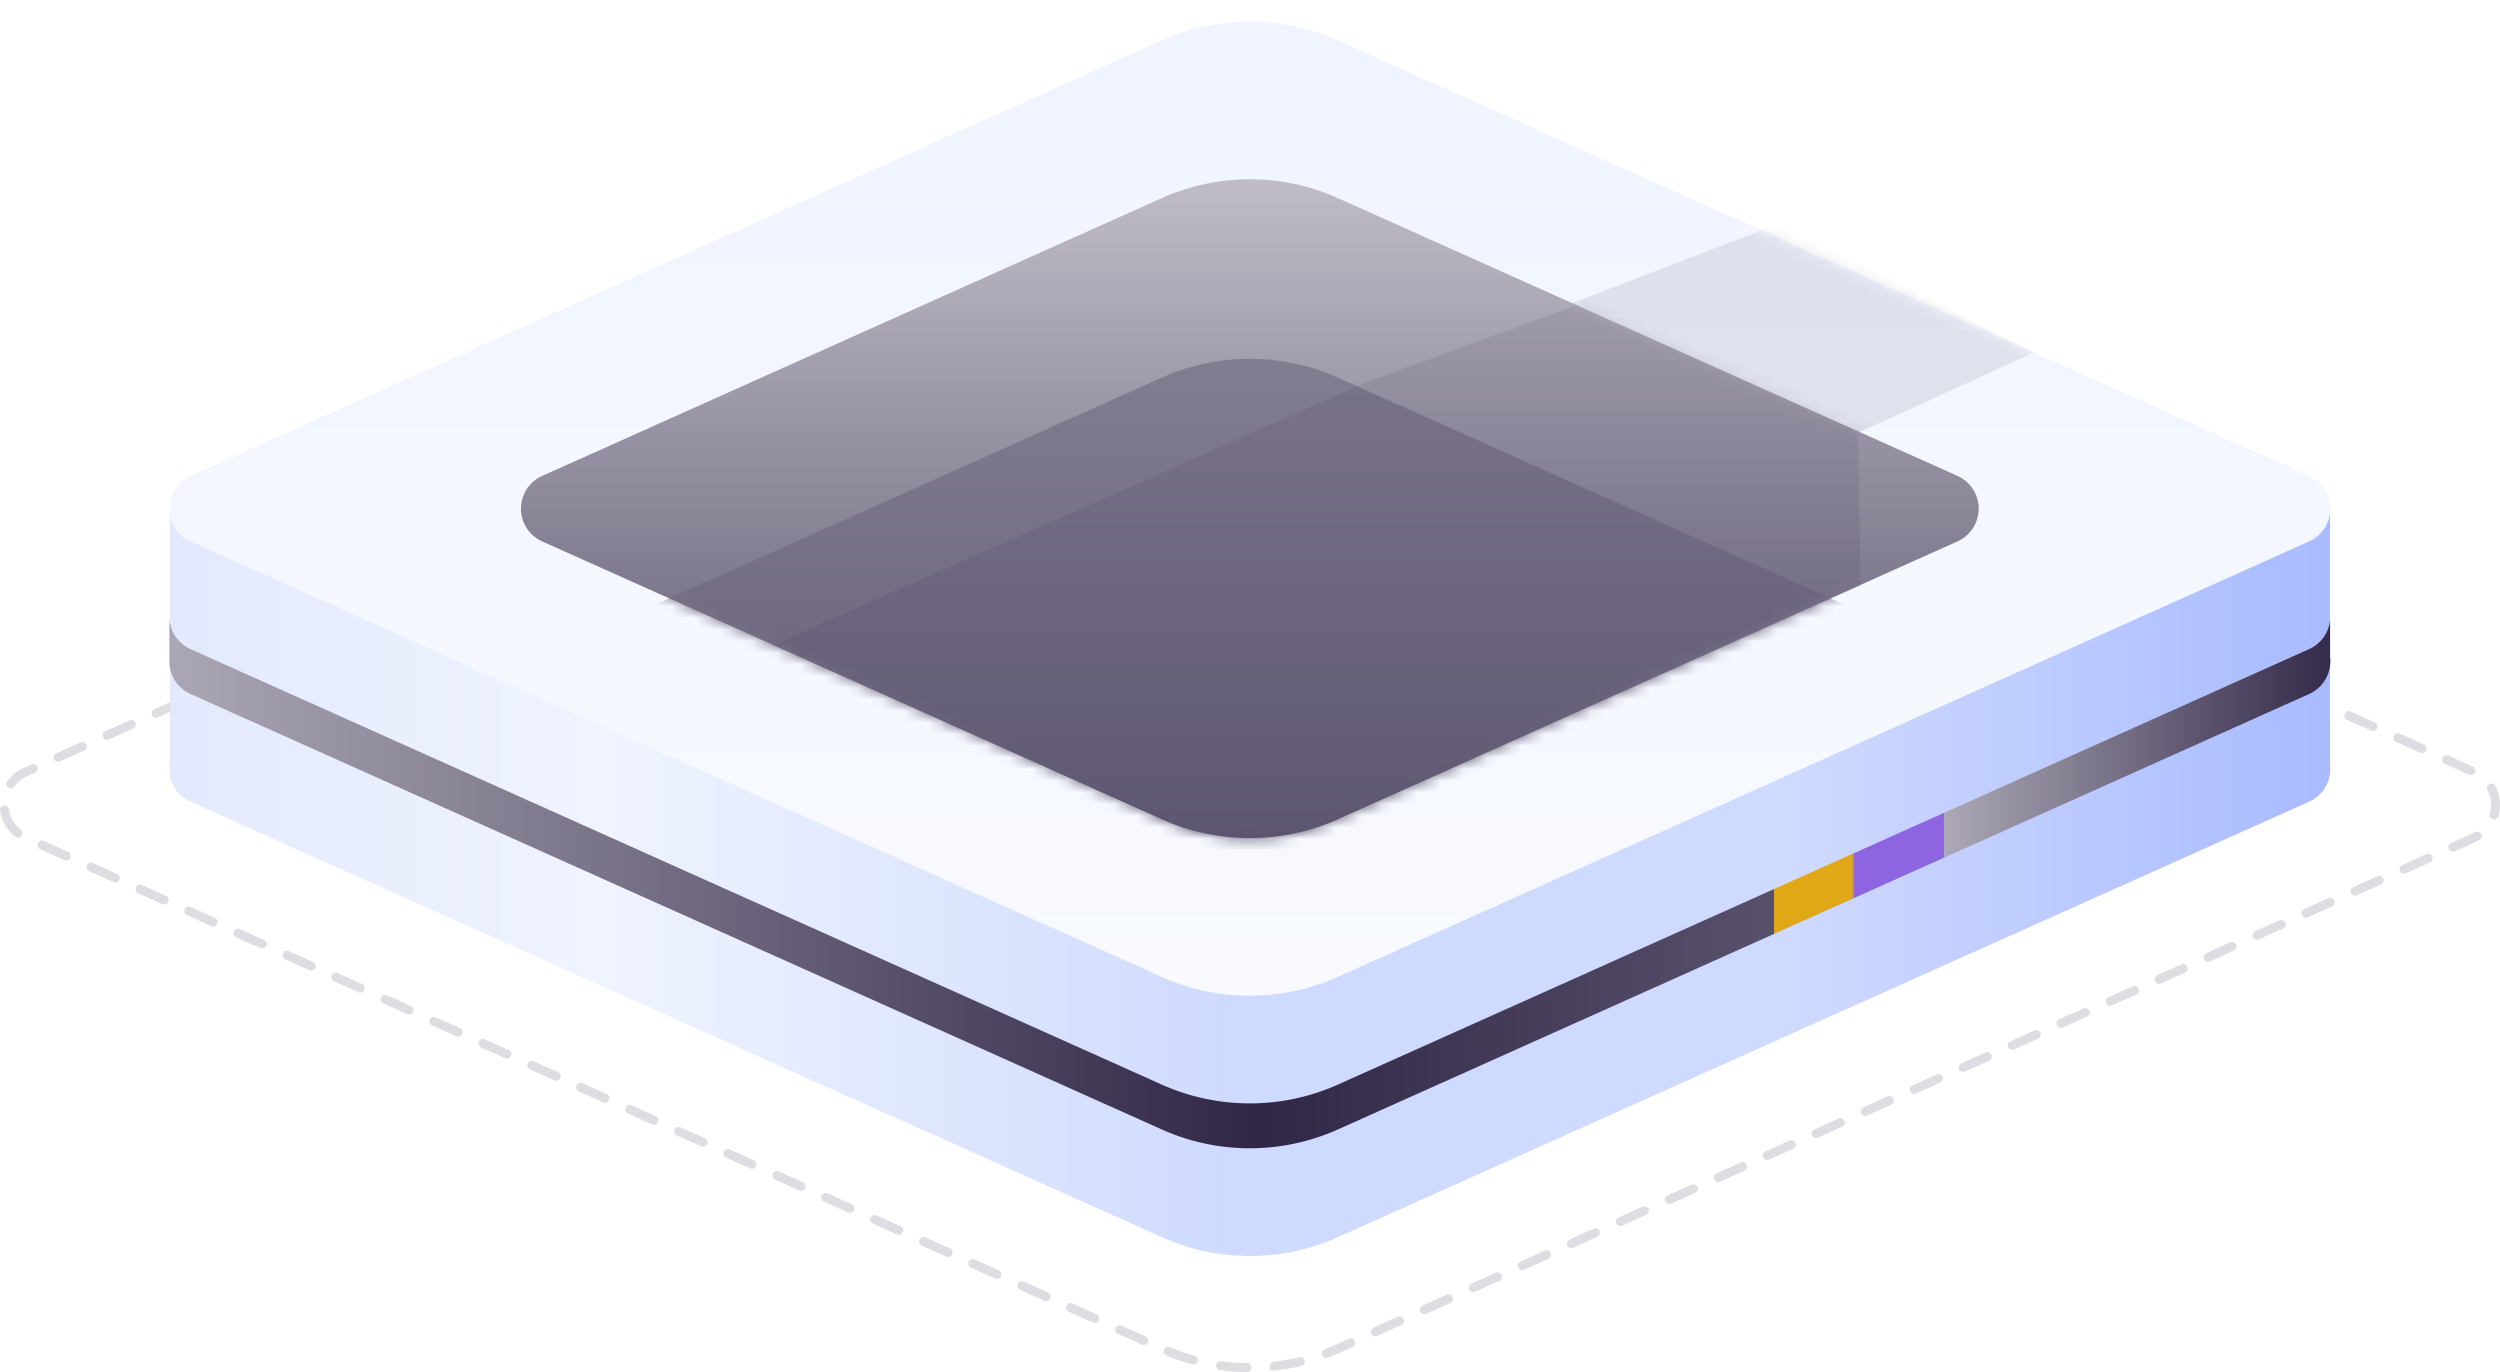 <svg width="215" height="118" viewBox="0 0 215 118" xmlns="http://www.w3.org/2000/svg" xmlns:xlink="http://www.w3.org/1999/xlink"><defs><linearGradient x1="100%" y1="50%" x2="0%" y2="50%" id="a"><stop stop-color="#A8BAFF" offset="0%"/><stop stop-color="#CFDAFF" offset="25.223%"/><stop stop-color="#CEDAFE" offset="50.09%"/><stop stop-color="#F0F4FF" offset="79.61%"/><stop stop-color="#E3E9FD" offset="100%"/></linearGradient><linearGradient x1="100%" y1="50%" x2="0%" y2="50%" id="b"><stop stop-color="#302647" offset="0%"/><stop stop-color="#ACA8B5" offset="18.224%"/><stop stop-color="#8D65E1" offset="18.25%"/><stop stop-color="#8D65E1" offset="22.314%"/><stop stop-color="#E0A716" offset="22.414%"/><stop stop-color="#E0A716" offset="25.993%"/><stop stop-color="#59516C" offset="26.007%"/><stop stop-color="#302647" offset="49.649%"/><stop stop-color="#ACA8B5" offset="100%"/></linearGradient><linearGradient x1="50%" y1="0%" x2="50%" y2="100%" id="d"><stop stop-color="#F0F4FF" offset="0%"/><stop stop-color="#F8FAFF" offset="100%"/></linearGradient><path d="M99.906 3.398l-83.52 37.448a3.087 3.087 0 0 0 0 5.634l83.52 37.447a18.525 18.525 0 0 0 15.158 0l83.52-37.447a3.087 3.087 0 0 0 0-5.634l-83.52-37.448a18.525 18.525 0 0 0-15.158 0z" id="c"/><filter x="-1.1%" y="-2.1%" width="102.1%" height="101.1%" filterUnits="objectBoundingBox" id="e"><feGaussianBlur stdDeviation=".386" in="SourceGraphic"/></filter><linearGradient x1="50%" y1="0%" x2="50%" y2="98.831%" id="h"><stop stop-color="#C0BDC7" offset="0%"/><stop stop-color="#59516C" offset="100%"/></linearGradient><path d="M59.559 3.398L6.283 27.285a3.087 3.087 0 0 0 0 5.635L59.56 56.807a18.525 18.525 0 0 0 15.157 0l53.276-23.887a3.087 3.087 0 0 0 0-5.635L74.716 3.398a18.525 18.525 0 0 0-15.157 0z" id="g"/><linearGradient x1="50%" y1="0%" x2="50%" y2="98.831%" id="i"><stop stop-color="#837D91" offset="0%"/><stop stop-color="#59516C" offset="100%"/></linearGradient></defs><g transform="translate(0 .082)" fill="none" fill-rule="evenodd"><path d="M102.003 21.168a.386.386 0 0 1 .224.738c-.72.22-1.426.486-2.116.796a.386.386 0 0 1-.315-.704c.72-.323 1.456-.6 2.207-.83zm4.645-.801a.385.385 0 0 1 .035.771c-.753.034-1.504.115-2.247.243a.386.386 0 1 1-.13-.76 18.74 18.74 0 0 1 2.342-.254zm4.698.383a.386.386 0 0 1-.158.756 17.97 17.97 0 0 0-2.237-.326.386.386 0 0 1 .062-.77c.784.065 1.563.178 2.333.34zm4.438 1.522a.386.386 0 0 1-.315.705l-.61-.275a18.003 18.003 0 0 0-1.442-.575.386.386 0 0 1 .254-.728c.508.177 1.01.377 1.502.599l.61.274zm4.212 1.895a.386.386 0 0 1-.315.704l-2.106-.947a.386.386 0 0 1 .315-.704l2.106.947zm4.213 1.894a.386.386 0 0 1-.315.705l-2.106-.948a.386.386 0 0 1 .314-.704l2.107.947zm4.212 1.895a.386.386 0 0 1-.315.704L126 27.713a.386.386 0 0 1 .315-.705l2.106.948zm4.213 1.894a.386.386 0 0 1-.315.704l-2.106-.947a.386.386 0 0 1 .314-.704l2.107.947zm4.212 1.894a.386.386 0 0 1-.315.705l-2.106-.947a.386.386 0 0 1 .315-.705l2.106.947zm4.213 1.895a.386.386 0 0 1-.315.704l-2.106-.947a.386.386 0 0 1 .314-.704l2.107.947zm4.212 1.894a.386.386 0 0 1-.315.705l-2.106-.948a.386.386 0 0 1 .315-.704l2.106.947zm4.213 1.895a.386.386 0 0 1-.315.704l-2.106-.947a.386.386 0 0 1 .314-.705l2.107.948zm4.212 1.894a.386.386 0 0 1-.315.704l-2.106-.947a.386.386 0 0 1 .315-.704l2.106.947zm4.213 1.894a.386.386 0 0 1-.315.705l-2.106-.947a.386.386 0 0 1 .314-.705l2.107.947zm4.212 1.895a.386.386 0 0 1-.315.704l-2.106-.947a.386.386 0 0 1 .315-.704l2.106.947zm4.213 1.894a.386.386 0 0 1-.315.705l-2.106-.948a.386.386 0 0 1 .314-.704l2.107.947zm4.212 1.895a.386.386 0 0 1-.315.704l-2.106-.947a.386.386 0 0 1 .315-.705l2.106.948zm4.213 1.894a.386.386 0 0 1-.315.704l-2.106-.947a.386.386 0 0 1 .314-.704l2.107.947zm4.212 1.894a.386.386 0 0 1-.315.705l-2.106-.947a.386.386 0 0 1 .315-.705l2.106.947zm4.213 1.895a.386.386 0 0 1-.315.704l-2.106-.947a.386.386 0 0 1 .314-.704l2.107.947zm4.212 1.894a.386.386 0 0 1-.315.705l-2.106-.948a.386.386 0 0 1 .315-.704l2.106.947zm4.213 1.895a.386.386 0 0 1-.315.704l-2.106-.947a.386.386 0 0 1 .314-.705l2.107.948zm4.212 1.894a.386.386 0 0 1-.315.704l-2.106-.947a.386.386 0 0 1 .315-.704l2.106.947zm4.213 1.894a.386.386 0 0 1-.315.705l-2.106-.948a.386.386 0 0 1 .314-.704l2.107.947zm4.212 1.895a.386.386 0 0 1-.315.704l-2.106-.947a.386.386 0 0 1 .315-.704l2.106.947zm4.213 1.894a.386.386 0 0 1-.315.704l-2.106-.947a.386.386 0 0 1 .314-.704l2.107.947zm4.212 1.895a.386.386 0 0 1-.315.704l-2.106-.947a.386.386 0 0 1 .315-.705l2.106.948zm2.191 4.256a.385.385 0 1 1-.738-.215 2.695 2.695 0 0 0-.207-2.013.384.384 0 1 1 .68-.362 3.48 3.48 0 0 1 .265 2.59zm-3.76 3.03a.386.386 0 0 1-.315-.704l1.874-.843c.073-.033.144-.07.213-.109a.387.387 0 0 1 .38.671c-.09.051-.18.098-.276.141l-1.877.845zm-4.213 1.895a.386.386 0 0 1-.315-.704l2.106-.948a.386.386 0 0 1 .315.704l-2.106.948zm-4.213 1.894a.386.386 0 0 1-.315-.704l2.107-.947a.386.386 0 0 1 .315.704l-2.107.947zm-4.212 1.895a.386.386 0 0 1-.315-.704l2.106-.948a.386.386 0 0 1 .315.704l-2.106.948zm-4.213 1.894a.386.386 0 0 1-.315-.704l2.107-.947a.386.386 0 0 1 .315.704l-2.107.947zm-4.212 1.895a.386.386 0 0 1-.315-.704l2.106-.948a.386.386 0 0 1 .315.704l-2.106.948zm-4.213 1.894a.386.386 0 0 1-.315-.704l2.107-.948a.386.386 0 0 1 .315.704l-2.107.948zm-4.212 1.894a.386.386 0 0 1-.315-.704l2.106-.947a.386.386 0 0 1 .315.704l-2.106.947zm-4.213 1.895a.386.386 0 0 1-.315-.704l2.107-.948a.386.386 0 0 1 .315.704l-2.107.948zm-4.212 1.894a.386.386 0 0 1-.315-.704l2.106-.947a.386.386 0 0 1 .315.704l-2.106.947zm-4.213 1.894a.386.386 0 0 1-.315-.704l2.107-.947a.386.386 0 0 1 .315.704l-2.107.947zm-4.212 1.895a.386.386 0 0 1-.315-.704l2.106-.948a.386.386 0 0 1 .315.704l-2.106.948zm-4.213 1.894a.386.386 0 0 1-.315-.704l2.107-.947a.386.386 0 0 1 .315.704l-2.107.947zm-4.212 1.895a.386.386 0 0 1-.315-.704l2.106-.948a.386.386 0 0 1 .315.704l-2.106.948zm-4.213 1.894a.386.386 0 0 1-.315-.704l2.107-.947a.386.386 0 0 1 .315.704l-2.107.947zm-4.212 1.894a.386.386 0 0 1-.315-.704l2.107-.947a.386.386 0 0 1 .315.704l-2.107.947zm-4.213 1.895a.386.386 0 0 1-.315-.704l2.107-.948a.386.386 0 0 1 .315.704l-2.107.948zm-4.212 1.894a.386.386 0 0 1-.315-.704l2.107-.947a.386.386 0 0 1 .315.704l-2.107.947zm-4.212 1.895a.386.386 0 0 1-.315-.704l2.106-.948a.386.386 0 0 1 .315.704l-2.106.948zm-4.213 1.894a.386.386 0 0 1-.315-.704l2.107-.947a.386.386 0 0 1 .315.704l-2.107.947zm-4.212 1.894a.386.386 0 0 1-.315-.704l2.106-.947a.386.386 0 0 1 .315.704l-2.106.947zm-4.213 1.895a.386.386 0 0 1-.315-.704l2.107-.948a.386.386 0 0 1 .315.704l-2.107.948zm-4.212 1.894a.386.386 0 0 1-.315-.704l2.106-.947a.386.386 0 0 1 .315.704l-2.106.947zm-4.245 1.875a.386.386 0 0 1-.274-.721c.32-.122.637-.254.95-.395l1.148-.516a.386.386 0 0 1 .315.704l-1.148.516c-.326.147-.657.285-.99.412zm-4.573 1.117a.385.385 0 0 1-.087-.767 17.968 17.968 0 0 0 2.225-.396.386.386 0 0 1 .182.75c-.765.186-1.54.324-2.32.413zm-4.711-.059a.386.386 0 0 1 .106-.764c.747.104 1.5.161 2.253.17a.385.385 0 0 1-.01.772c-.786-.01-1.57-.069-2.35-.178zm-4.583-1.246a.386.386 0 0 1 .293-.714c.699.29 1.413.534 2.14.732a.386.386 0 0 1-.203.745 18.75 18.75 0 0 1-2.23-.763zm-4.194-1.877a.386.386 0 0 1 .315-.704l2.106.947a.386.386 0 0 1-.315.704l-2.106-.947zm-4.213-1.894a.386.386 0 0 1 .315-.705l2.106.948a.386.386 0 0 1-.314.704l-2.107-.947zm-4.212-1.895a.386.386 0 0 1 .315-.704l2.106.947a.386.386 0 0 1-.315.705l-2.106-.948zm-4.213-1.894a.386.386 0 0 1 .315-.704l2.106.947a.386.386 0 0 1-.314.704l-2.107-.947zm-4.212-1.894a.386.386 0 0 1 .315-.705l2.106.947a.386.386 0 0 1-.315.705l-2.106-.947zm-4.213-1.895a.386.386 0 0 1 .315-.704l2.106.947a.386.386 0 0 1-.314.704l-2.107-.947zm-4.212-1.894a.386.386 0 0 1 .315-.705l2.106.948a.386.386 0 0 1-.315.704l-2.106-.947zm-4.213-1.895a.386.386 0 0 1 .315-.704l2.106.947a.386.386 0 0 1-.314.705l-2.107-.948zm-4.212-1.894a.386.386 0 0 1 .315-.704l2.106.947a.386.386 0 0 1-.315.704l-2.106-.947zm-4.213-1.894a.386.386 0 0 1 .315-.705l2.106.947a.386.386 0 0 1-.314.705l-2.107-.947zm-4.212-1.895a.386.386 0 0 1 .315-.704l2.106.947a.386.386 0 0 1-.315.704l-2.106-.947zm-4.213-1.894a.386.386 0 0 1 .315-.705l2.106.948a.386.386 0 0 1-.314.704l-2.107-.947zm-4.212-1.895a.386.386 0 0 1 .315-.704l2.106.947a.386.386 0 0 1-.315.705l-2.106-.948zm-4.213-1.894a.386.386 0 0 1 .315-.704l2.106.947a.386.386 0 0 1-.314.704l-2.107-.947zm-4.212-1.894a.386.386 0 0 1 .315-.705l2.106.947a.386.386 0 0 1-.315.705l-2.106-.947zM32.933 86.2a.386.386 0 0 1 .315-.704l2.106.947a.386.386 0 0 1-.314.704l-2.107-.947zm-4.212-1.894a.386.386 0 0 1 .315-.705l2.106.948a.386.386 0 0 1-.315.704l-2.106-.947zm-4.212-1.895a.386.386 0 0 1 .314-.704l2.106.947a.386.386 0 0 1-.314.705l-2.106-.948zm-4.213-1.894a.386.386 0 0 1 .315-.704l2.106.947a.386.386 0 0 1-.315.704l-2.106-.947zm-4.212-1.894a.386.386 0 0 1 .314-.705l2.106.947a.386.386 0 0 1-.314.705l-2.106-.947zm-4.213-1.895a.386.386 0 0 1 .315-.704l2.106.947a.386.386 0 0 1-.315.704l-2.106-.947zm-4.212-1.894a.386.386 0 0 1 .314-.704l2.107.947a.386.386 0 0 1-.315.704l-2.106-.947zM3.446 72.94a.386.386 0 0 1 .315-.704l2.106.947a.386.386 0 0 1-.315.705l-2.106-.948zM.004 69.62a.385.385 0 0 1 .762-.108 2.69 2.69 0 0 0 1.009 1.747.387.387 0 0 1 .067.54.384.384 0 0 1-.54.068 3.466 3.466 0 0 1-1.298-2.248zm2.717-3.966a.386.386 0 0 1 .315.704l-.766.345a2.67 2.67 0 0 0-1.027.86.384.384 0 0 1-.536.09.387.387 0 0 1-.09-.539 3.447 3.447 0 0 1 1.33-1.111l.774-.35zm4.213-1.895a.386.386 0 0 1 .315.704l-2.106.948a.386.386 0 0 1-.315-.704l2.106-.948zm4.213-1.894a.386.386 0 0 1 .315.704l-2.107.947a.386.386 0 0 1-.315-.704l2.107-.947zm4.212-1.895a.386.386 0 0 1 .315.704l-2.106.948a.386.386 0 0 1-.315-.704l2.106-.948zm4.213-1.894a.386.386 0 0 1 .315.704l-2.107.947a.386.386 0 0 1-.315-.704l2.107-.947zm4.212-1.895a.386.386 0 0 1 .315.704l-2.106.948a.386.386 0 0 1-.315-.704l2.106-.948zm4.213-1.894a.386.386 0 0 1 .315.704l-2.107.948a.386.386 0 0 1-.315-.704l2.107-.948zm4.212-1.894a.386.386 0 0 1 .315.704l-2.106.947a.386.386 0 0 1-.315-.704l2.106-.947zm4.213-1.895a.386.386 0 0 1 .315.704l-2.107.948a.386.386 0 0 1-.315-.704l2.107-.948zm4.212-1.894a.386.386 0 0 1 .315.704l-2.106.947a.386.386 0 0 1-.315-.704l2.106-.947zm4.213-1.894a.386.386 0 0 1 .315.704l-2.107.947a.386.386 0 0 1-.315-.704l2.107-.947zm4.212-1.895a.386.386 0 0 1 .315.704l-2.106.948a.386.386 0 0 1-.315-.704l2.106-.948zm4.213-1.894a.386.386 0 0 1 .315.704l-2.107.947a.386.386 0 0 1-.315-.704l2.107-.947zm4.212-1.895a.386.386 0 0 1 .315.704l-2.106.948a.386.386 0 0 1-.315-.704l2.106-.948zm4.213-1.894a.386.386 0 0 1 .315.704l-2.107.947a.386.386 0 0 1-.315-.704l2.107-.947zm4.212-1.894a.386.386 0 0 1 .315.704l-2.106.947a.386.386 0 0 1-.315-.704l2.106-.947zm4.213-1.895a.386.386 0 0 1 .315.704l-2.107.948a.386.386 0 0 1-.315-.704l2.107-.948zm4.212-1.894a.386.386 0 0 1 .315.704l-2.106.947a.386.386 0 0 1-.315-.704l2.106-.947zm4.213-1.895a.386.386 0 0 1 .315.704l-2.107.948a.386.386 0 0 1-.315-.704l2.107-.948zm4.212-1.894a.386.386 0 0 1 .315.704l-2.106.947a.386.386 0 0 1-.315-.704l2.106-.947zm4.213-1.894a.386.386 0 0 1 .315.704l-2.107.947a.386.386 0 0 1-.315-.704l2.107-.947zm4.212-1.895a.386.386 0 0 1 .315.704l-2.106.948a.386.386 0 0 1-.315-.704l2.106-.948zm4.213-1.894a.386.386 0 0 1 .315.704l-2.107.947a.386.386 0 0 1-.315-.704l2.107-.947zm4.212-1.895a.386.386 0 0 1 .315.704l-2.106.948a.386.386 0 0 1-.315-.704l2.106-.948z" fill-opacity=".16" fill="#302647" fill-rule="nonzero"/><path d="M99.906 25.782a18.525 18.525 0 0 1 15.158 0l39.88 17.88h45.44l.002 22.01a3.089 3.089 0 0 1-1.803 3.192l-83.519 37.447a18.525 18.525 0 0 1-15.158 0l-83.52-37.447a3.087 3.087 0 0 1-1.757-3.455V43.663h45.397z" fill="url(#a)"/><path d="M14.833 54.188c.31.691.863 1.244 1.554 1.554l83.52 37.448a18.525 18.525 0 0 0 15.157 0l83.52-37.448a3.086 3.086 0 0 0 1.802-2.45v3.119a3.09 3.09 0 0 1-1.626 3.105l-.177.086-83.519 37.447a18.525 18.525 0 0 1-14.754.175l-.404-.175-83.52-37.447a3.087 3.087 0 0 1-1.82-2.984V53.09c.02.369.107.74.267 1.098z" fill="url(#b)"/><mask id="f" fill="#fff"><use xlink:href="#c"/></mask><use fill="url(#d)" xlink:href="#c"/><path d="M174.909 30.233l-15.123 6.91.223 13.146-45.263 20.237a17.753 17.753 0 0 1-14.492 0L66.451 55.413l50.897-22.556L153.11 19.1l21.798 11.132z" fill-opacity=".1" fill="#302647" filter="url(#e)" mask="url(#f)"/><g mask="url(#f)"><g transform="translate(40.347 13.56)"><mask id="j" fill="#fff"><use xlink:href="#g"/></mask><use fill="url(#h)" xlink:href="#g"/><path d="M59.559 18.835L6.283 42.722a3.087 3.087 0 0 0 0 5.635L59.56 72.244a18.525 18.525 0 0 0 15.157 0l53.276-23.887a3.087 3.087 0 0 0 0-5.635L74.716 18.835a18.525 18.525 0 0 0-15.157 0z" fill="url(#i)" mask="url(#j)"/><path fill-opacity=".1" fill="#302647" mask="url(#j)" d="M134.561 16.673l-15.122 6.91.223 13.146-52.51 23.476-41.048-18.353L77 19.296l42.125-15.463z"/></g></g></g></svg>
